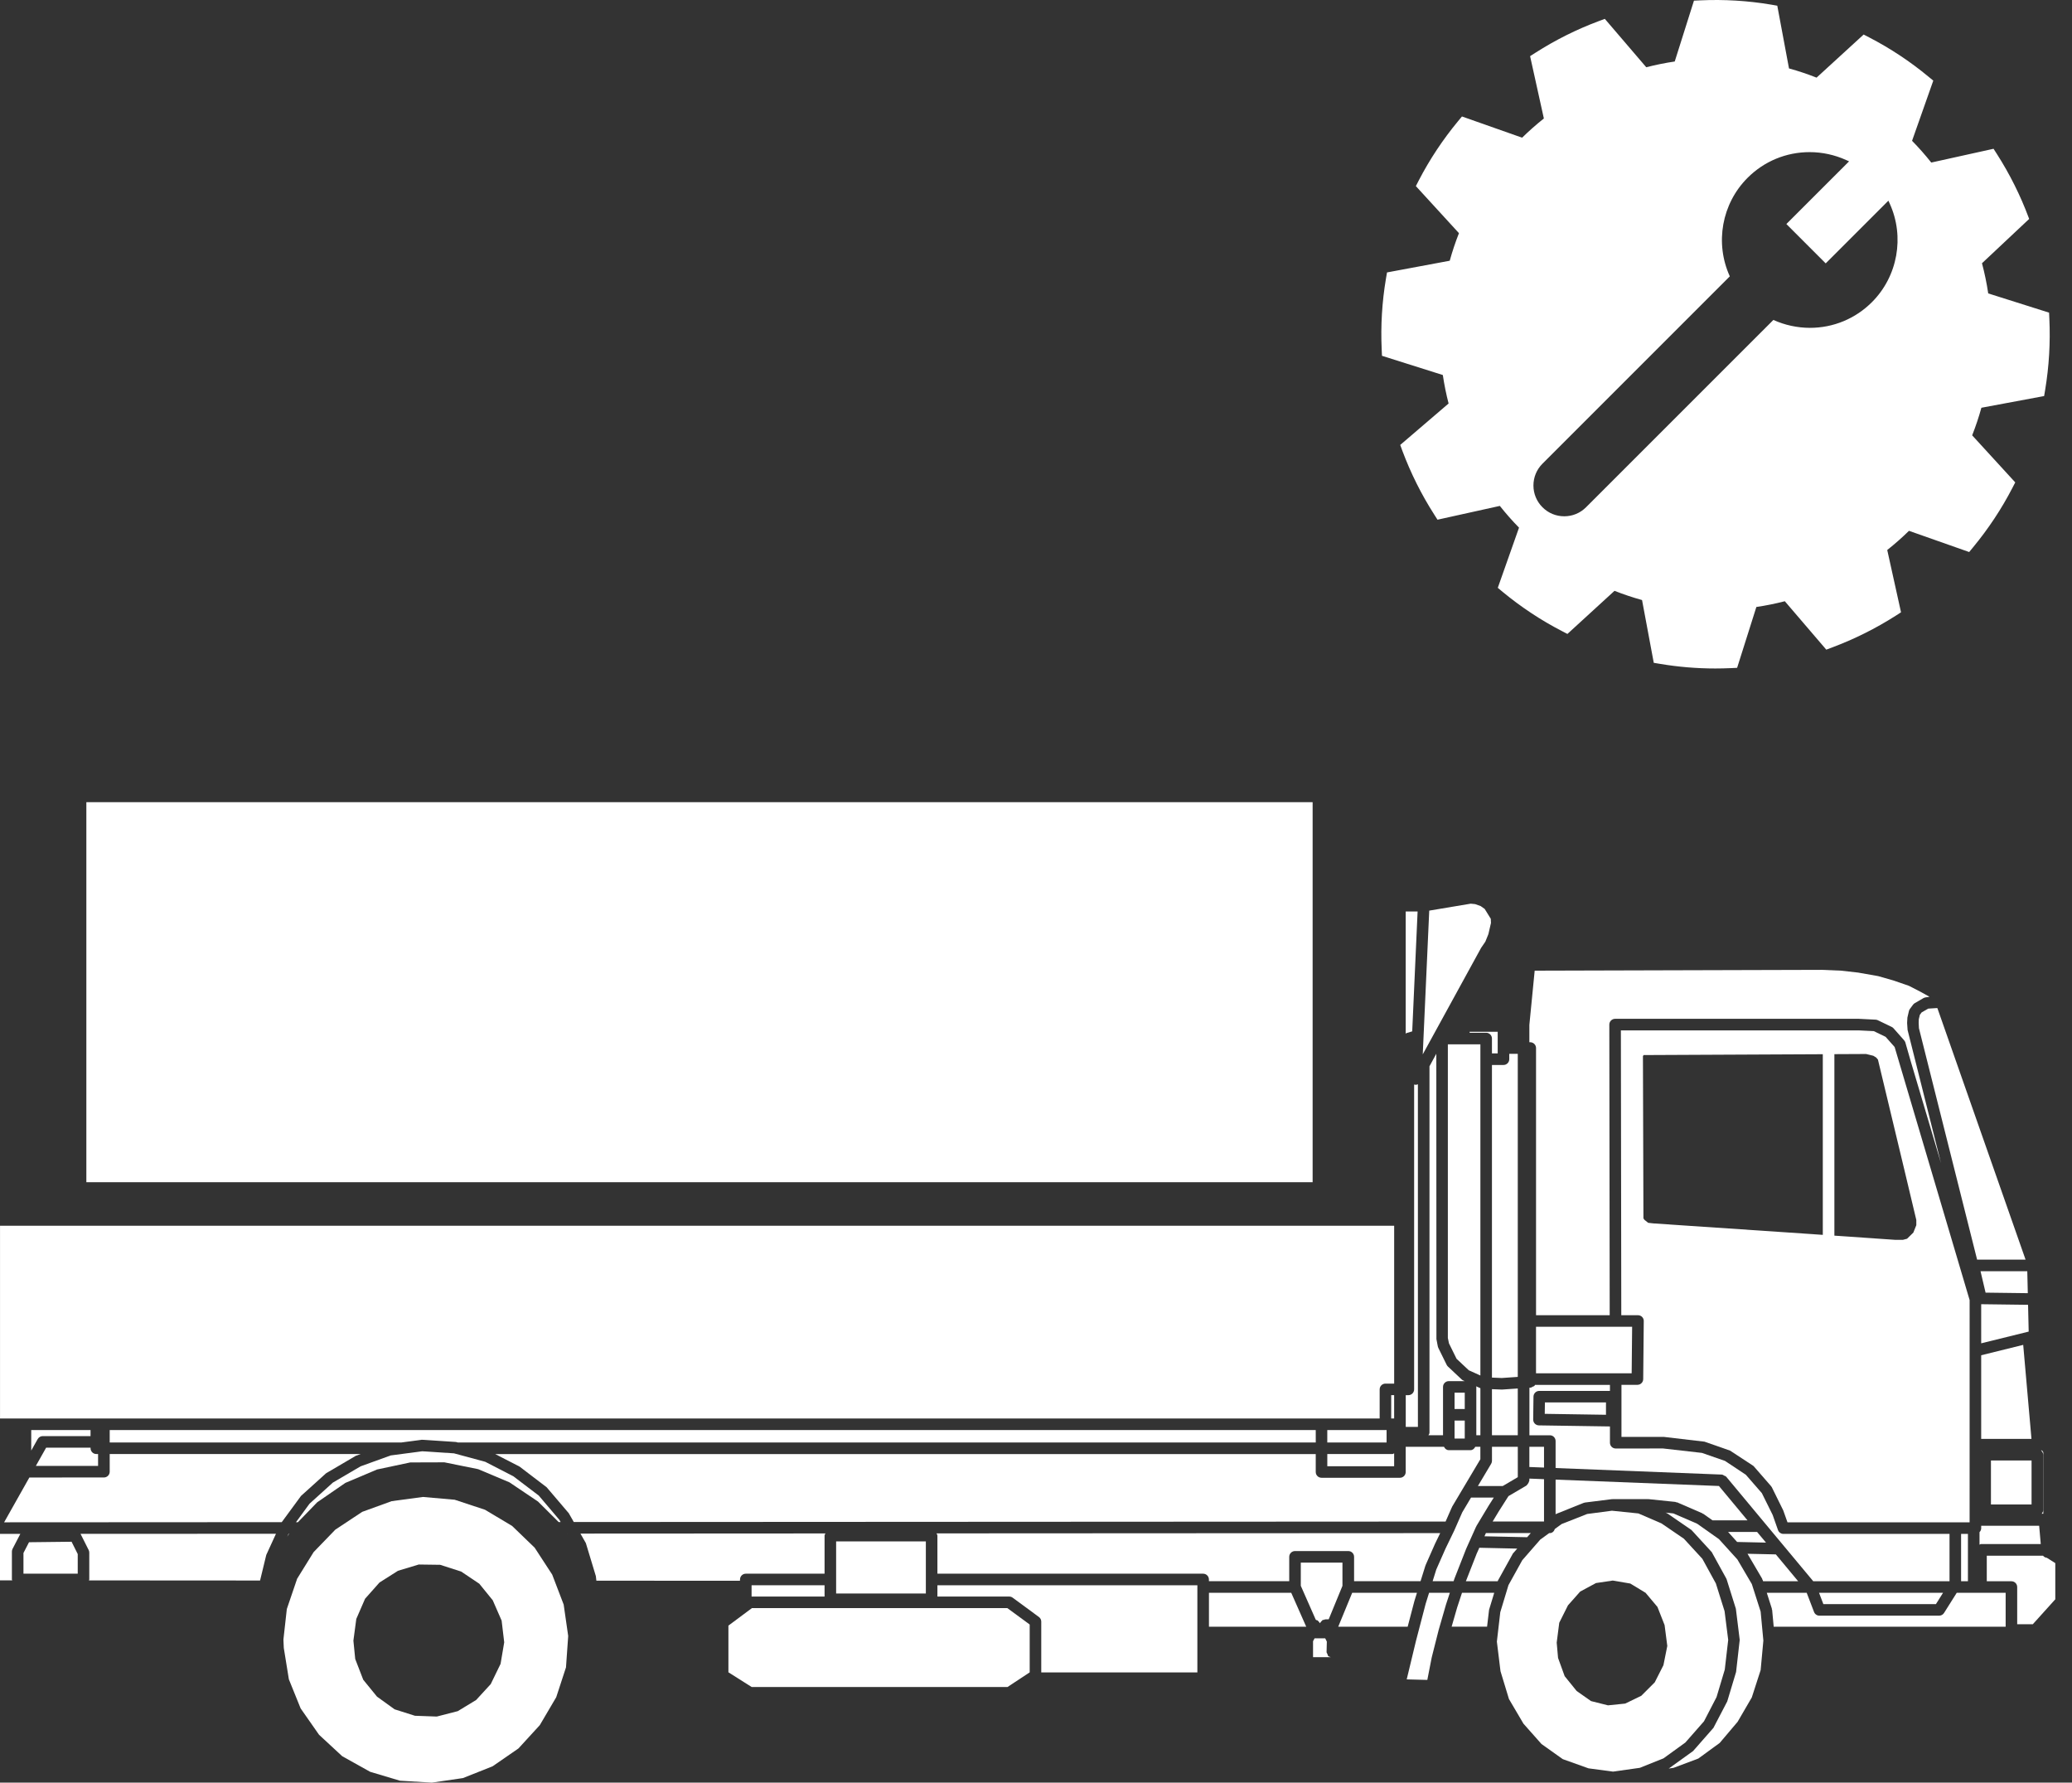 <svg width="93" height="80" viewBox="0 0 93 80" fill="none" xmlns="http://www.w3.org/2000/svg">
<rect x="0" y="0" width="93" height="80" fill="#333333" stroke="none"/>
<rect x="3.876" y="36" width="55.04" height="17.055" fill="white"/>
<path d="M67.449 66.69L68.125 66.292V64.928H66.966V65.556C66.966 65.603 66.954 65.649 66.93 65.69L66.334 66.69L67.449 66.69Z" fill="white"/>
<path d="M66.446 64.41V62.3L66.251 62.213C66.252 62.223 66.263 62.23 66.263 62.241V64.411L66.446 64.41Z" fill="white"/>
<path d="M65.817 69.493C65.818 69.49 65.816 69.487 65.817 69.485L66.255 68.509C66.258 68.502 66.266 68.502 66.268 68.496C66.27 68.491 66.267 68.486 66.27 68.48L66.82 67.566C66.821 67.565 66.823 67.565 66.823 67.564C66.823 67.563 66.823 67.562 66.823 67.561L67.048 67.208H66.026L65.631 67.872L65.276 68.681C65.276 68.683 65.274 68.684 65.272 68.685C65.272 68.686 65.272 68.688 65.272 68.69L64.884 69.491L64.467 70.435L64.303 70.96H65.244L65.28 70.851C65.281 70.848 65.284 70.848 65.285 70.844C65.286 70.842 65.284 70.839 65.285 70.837L65.812 69.495C65.814 69.494 65.816 69.494 65.817 69.493Z" fill="white"/>
<path d="M67.234 70.932L67.907 69.717L68.099 69.498L66.398 69.46L66.292 69.699H66.29L65.795 70.962H67.224L67.234 70.932Z" fill="white"/>
<path d="M66.965 61.823L67.405 61.842L68.124 61.792V47.294H67.742V47.535C67.742 47.678 67.625 47.794 67.482 47.794H66.965V61.823Z" fill="white"/>
<path d="M68.709 68.8L66.694 68.801L66.629 68.945L68.545 68.987L68.709 68.8Z" fill="white"/>
<path d="M79.265 69.229L78.866 68.751H77.564L77.969 69.2L79.265 69.229Z" fill="white"/>
<path d="M67.262 67.841L66.996 68.283L69.302 68.281V66.382L68.644 66.356V66.442C68.644 66.454 68.632 66.461 68.632 66.473C68.627 66.507 68.612 66.532 68.594 66.563C68.577 66.592 68.563 66.618 68.538 66.638C68.529 66.645 68.528 66.66 68.517 66.666L67.706 67.143L67.262 67.841Z" fill="white"/>
<path d="M79.098 70.882C79.102 70.891 79.114 70.894 79.117 70.905L79.135 70.963H80.709L79.707 69.758L78.436 69.73L79.094 70.851C79.099 70.861 79.093 70.872 79.098 70.882Z" fill="white"/>
<path d="M69.302 64.929H68.644V65.836L69.302 65.861V64.929Z" fill="white"/>
<path d="M69.822 66.402V67.96L69.849 67.94L71.082 67.446C71.103 67.438 71.123 67.432 71.145 67.43L72.347 67.279L72.371 67.281C72.375 67.281 72.377 67.277 72.381 67.277H73.96C73.965 67.277 73.967 67.282 73.972 67.282C73.977 67.282 73.98 67.277 73.986 67.277L75.201 67.403C75.215 67.405 75.224 67.419 75.237 67.422C75.251 67.425 75.264 67.417 75.278 67.423L76.404 67.911C76.414 67.916 76.416 67.927 76.424 67.931C76.432 67.936 76.443 67.931 76.451 67.937L76.864 68.229L78.435 68.229L77.153 66.688L69.822 66.402Z" fill="white"/>
<path d="M63.641 48.659C63.611 48.67 63.582 48.684 63.55 48.684C63.527 48.684 63.503 48.681 63.48 48.674C63.477 48.673 63.475 48.67 63.472 48.669V62.352C63.472 62.496 63.356 62.612 63.213 62.612H63.096V64.035H63.642L63.641 48.659Z" fill="white"/>
<path d="M63.386 46.286L63.628 40.905H63.094V46.389C63.11 46.381 63.12 46.365 63.138 46.359L63.386 46.286Z" fill="white"/>
<path d="M66.668 42.261L66.805 41.922L66.921 41.421L66.913 41.234L66.639 40.791L66.46 40.664L66.212 40.575L66.013 40.555L64.15 40.867L63.859 47.318L66.479 42.537L66.668 42.261Z" fill="white"/>
<path d="M66.446 61.73V46.867H64.986V60.047L65.036 60.288L65.377 60.98L65.924 61.494L66.446 61.73Z" fill="white"/>
<path d="M65.672 61.95C65.646 61.939 65.622 61.924 65.602 61.903L64.989 61.327C64.965 61.305 64.947 61.28 64.933 61.252L64.557 60.488C64.546 60.467 64.539 60.445 64.535 60.423L64.473 60.097L64.468 47.29L64.161 47.852V64.296C64.161 64.341 64.133 64.375 64.113 64.411H64.769V62.241C64.769 62.097 64.886 61.982 65.028 61.982H65.741L65.672 61.95Z" fill="white"/>
<path d="M65.963 46.348H66.706C66.85 46.348 66.965 46.464 66.965 46.607V47.274H67.223V46.303H65.963L65.963 46.348Z" fill="white"/>
<path d="M65.287 62.5H65.744V63.233H65.287V62.5Z" fill="white"/>
<path d="M65.287 63.752H65.744V64.559H65.287V63.752Z" fill="white"/>
<path d="M89.362 65.543H91.185V67.517H89.362V65.543Z" fill="white"/>
<path d="M88.925 68.578C88.925 68.65 88.896 68.714 88.849 68.76V69.323C88.873 69.315 88.889 69.294 88.915 69.294H91.598L91.526 68.473H88.924V68.578L88.925 68.578Z" fill="white"/>
<path d="M88.924 65.098L88.936 65.093H88.924V65.098Z" fill="white"/>
<path d="M88.924 60.285L91.056 59.759L91.028 58.557L88.924 58.53L88.924 60.285Z" fill="white"/>
<path d="M88.924 60.821V64.574H91.181L90.81 60.355L88.924 60.821Z" fill="white"/>
<path d="M89.121 58.011L91.016 58.035L90.993 57.049H88.894L89.121 58.011Z" fill="white"/>
<path d="M86.893 71.989L87.212 71.481H81.646L81.84 71.989H86.893Z" fill="white"/>
<path d="M91.705 67.776C91.705 67.837 91.676 67.887 91.64 67.932L91.712 67.931V65.175L91.657 65.093H91.611C91.666 65.141 91.705 65.205 91.705 65.284V67.776Z" fill="white"/>
<path d="M68.944 47.034V59.024H72.25L72.233 45.982C72.233 45.913 72.26 45.847 72.309 45.798C72.358 45.75 72.424 45.722 72.493 45.722H83.429L84.181 45.76C84.216 45.76 84.249 45.77 84.281 45.784L84.907 46.086C84.939 46.1 84.967 46.122 84.989 46.148L85.465 46.687C85.489 46.714 85.508 46.747 85.52 46.783L85.765 47.638L87.12 52.199L85.62 46.221L85.599 45.907L85.612 45.668L85.681 45.37C85.69 45.337 85.704 45.305 85.724 45.279L85.863 45.091C85.883 45.064 85.908 45.042 85.935 45.024L86.334 44.792C86.36 44.776 86.391 44.768 86.421 44.762L86.606 44.734L86.204 44.511L85.679 44.241L84.977 43.999L84.297 43.805L83.397 43.647L82.632 43.561L81.739 43.524H81.738C81.738 43.524 81.738 43.524 81.738 43.524H81.727L68.883 43.56L68.644 45.997V46.773H68.684C68.828 46.775 68.944 46.891 68.944 47.034Z" fill="white"/>
<path d="M88.022 68.838H88.329V70.962H88.022V68.838Z" fill="white"/>
<path d="M86.251 45.435L86.171 45.542L86.123 45.743L86.118 45.908L86.13 46.144L88.741 56.53H90.916L86.968 45.271L86.954 45.239L86.545 45.265L86.251 45.435Z" fill="white"/>
<path d="M72.083 63.492V62.938H69.342L69.335 63.45L72.083 63.492Z" fill="white"/>
<path d="M69.822 64.67V65.882L77.288 66.176C77.29 66.176 77.291 66.178 77.293 66.178C77.329 66.181 77.358 66.207 77.391 66.224C77.418 66.239 77.45 66.243 77.471 66.265C77.473 66.267 77.476 66.266 77.478 66.27L79.173 68.306C79.176 68.309 79.178 68.312 79.18 68.315L81.386 70.963H87.503V68.838H80.047C79.937 68.838 79.839 68.768 79.803 68.664L79.565 67.988L79.079 67.008L78.36 66.183L77.426 65.563L76.391 65.203L74.642 65.004L72.52 65.006C72.376 65.006 72.261 64.889 72.261 64.747V64.016L69.072 63.968C68.928 63.966 68.814 63.848 68.816 63.705L68.829 62.677C68.831 62.535 68.946 62.421 69.088 62.421H72.261V62.151H68.896C68.888 62.164 68.886 62.18 68.875 62.191C68.852 62.216 68.817 62.22 68.786 62.235C68.757 62.247 68.738 62.272 68.704 62.274L68.647 62.278V64.412H69.564C69.705 64.41 69.822 64.526 69.822 64.67L69.822 64.67Z" fill="white"/>
<path d="M73.257 59.543H68.943V61.63H73.236L73.257 59.543Z" fill="white"/>
<path d="M88.405 58.345L85.039 46.988L84.634 46.531L84.103 46.275L83.415 46.241H72.752L72.77 59.024H73.52C73.589 59.024 73.656 59.052 73.704 59.1C73.753 59.149 73.781 59.216 73.779 59.285L73.754 61.89C73.754 62.033 73.637 62.148 73.495 62.148H72.778V64.484H74.673L76.506 64.699L77.654 65.101L78.673 65.769C78.694 65.781 78.71 65.796 78.726 65.815L79.49 66.692C79.504 66.708 79.517 66.727 79.528 66.747L80.041 67.787L80.23 68.319H88.404L88.405 58.345L88.405 58.345ZM73.976 54.877L73.804 54.738L73.764 54.674L73.742 47.396L73.772 47.349L81.815 47.311V55.418L80.164 55.305H80.163L74.226 54.905L73.976 54.877ZM84.21 47.458L84.29 47.553L85.468 52.467L86.012 54.75V54.984L85.878 55.317L85.596 55.592L85.409 55.642H85.075L82.335 55.453V47.308L83.758 47.301L84.081 47.38L84.21 47.458Z" fill="white"/>
<path d="M68.124 62.312L67.412 62.361L66.965 62.343V64.41H68.124V62.312Z" fill="white"/>
<path d="M54.264 70.961H57.866V69.867C57.866 69.724 57.983 69.608 58.125 69.608H60.518C60.661 69.608 60.777 69.724 60.777 69.867V70.961H63.76L63.977 70.266C63.98 70.261 63.985 70.26 63.987 70.255C63.989 70.25 63.985 70.245 63.987 70.239L64.413 69.274C64.414 69.272 64.416 69.272 64.417 69.271C64.418 69.269 64.416 69.266 64.417 69.266L64.642 68.803L42.033 68.815C42.049 68.848 42.075 68.877 42.075 68.916V70.624H54.002C54.145 70.624 54.261 70.74 54.261 70.883L54.262 70.961L54.264 70.961Z" fill="white"/>
<path d="M54.263 71.481V73.004H58.629L57.956 71.481H54.263Z" fill="white"/>
<path d="M60.692 71.481L60.065 73.004H63.182L63.486 71.844L63.49 71.839V71.833L63.599 71.481H60.692Z" fill="white"/>
<path d="M58.385 70.128V71.167L59.057 72.69C59.075 72.693 59.085 72.708 59.101 72.714C59.113 72.719 59.125 72.711 59.137 72.717C59.149 72.725 59.151 72.74 59.163 72.748C59.195 72.772 59.216 72.799 59.233 72.835C59.235 72.839 59.24 72.841 59.241 72.845C59.246 72.83 59.264 72.823 59.272 72.808C59.29 72.779 59.306 72.758 59.335 72.737C59.348 72.727 59.351 72.709 59.366 72.701C59.385 72.691 59.404 72.701 59.422 72.698C59.44 72.693 59.453 72.676 59.472 72.674L59.638 72.67L60.255 71.17V70.128L58.385 70.128Z" fill="white"/>
<path d="M59.618 74.321C59.594 74.296 59.592 74.258 59.578 74.224C59.566 74.195 59.542 74.174 59.542 74.14C59.542 74.14 59.543 74.138 59.543 74.137C59.543 74.137 59.542 74.135 59.542 74.135L59.554 73.672L59.481 73.524H59.004L58.935 73.654V74.37H59.728C59.721 74.368 59.714 74.363 59.708 74.361C59.677 74.347 59.641 74.345 59.618 74.321Z" fill="white"/>
<path d="M33.734 71.143H37.01V71.65H33.734V71.143Z" fill="white"/>
<path d="M42.075 71.65H45.298C45.353 71.65 45.407 71.667 45.452 71.7L46.628 72.565C46.695 72.613 46.736 72.69 46.736 72.773V75.056H53.743V71.22L53.744 71.143H42.075L42.075 71.65Z" fill="white"/>
<path d="M33.215 70.883C33.215 70.74 33.331 70.624 33.474 70.624H37.01V68.915C37.01 68.877 37.036 68.85 37.05 68.818L26.052 68.824L26.296 69.252L26.745 70.735L26.768 70.938L33.213 70.941V70.883L33.215 70.883Z" fill="white"/>
<path d="M33.749 72.169L32.694 72.954V75.049L33.738 75.709H45.221L46.217 75.052V72.905L45.214 72.169L33.749 72.169Z" fill="white"/>
<path d="M87.257 72.386C87.209 72.462 87.126 72.508 87.037 72.508H81.662C81.555 72.508 81.459 72.441 81.421 72.341L81.092 71.481H79.301L79.529 72.195C79.532 72.205 79.525 72.214 79.527 72.224C79.529 72.233 79.54 72.24 79.541 72.249L79.611 73.004H90.022V71.481H87.827L87.257 72.386Z" fill="white"/>
<path d="M78.63 71.091L77.981 69.985L77.154 69.073L76.173 68.38L75.107 67.919L74.755 67.882L74.828 67.913L75.921 68.664L76.831 69.656L77.493 70.859L77.913 72.196L78.086 73.595L77.923 75.034L77.525 76.357L76.906 77.543L75.993 78.583L74.91 79.362L74.891 79.37L75.118 79.336L76.227 78.92L77.188 78.219L77.992 77.27L78.628 76.177L79.025 74.95L79.147 73.626L79.025 72.326L78.63 71.091Z" fill="white"/>
<path d="M37.529 69.175H41.556V71.513H37.529V69.175Z" fill="white"/>
<path d="M91.87 69.91C91.799 69.903 91.742 69.869 91.7 69.816H89.175V70.963H90.28C90.424 70.963 90.54 71.079 90.54 71.222V72.891H91.242L92.25 71.773V70.149L91.87 69.91Z" fill="white"/>
<path d="M65.075 71.481H64.143L63.989 71.976V71.976L63.551 73.655V73.656L63.139 75.367L64.064 75.391L64.26 74.391L64.264 74.384L64.263 74.376L64.564 73.186L64.565 73.183V73.178L64.904 72.002L64.907 71.997V71.993L65.075 71.481Z" fill="white"/>
<path d="M76.482 77.249L77.046 76.161L77.415 74.928L77.569 73.596L77.406 72.305L77.015 71.061L76.409 69.956L75.58 69.054L74.574 68.367L73.539 67.92L72.351 67.798L71.239 67.944L70.092 68.396L69.788 68.617C69.754 68.719 69.674 68.803 69.56 68.803H69.533L69.135 69.092L68.841 69.428C68.837 69.433 68.834 69.438 68.829 69.442L68.326 70.019L67.706 71.138L67.339 72.352L67.186 73.672L67.298 74.587V74.588L67.349 75.001L67.728 76.248L68.38 77.356L69.189 78.268L70.143 78.946L71.298 79.359L72.4 79.506L73.604 79.336L74.661 78.913L75.645 78.202L76.482 77.249ZM74.835 73.867L74.662 74.73L74.271 75.501L73.667 76.104L72.946 76.453L72.173 76.532L71.412 76.341L70.767 75.888L70.229 75.223L69.932 74.404L69.871 73.717L69.986 72.825L70.377 72.044L70.925 71.426L71.634 71.044L72.387 70.932L73.175 71.066L73.86 71.481L74.394 72.117L74.714 72.931L74.835 73.867Z" fill="white"/>
<path d="M65.402 72.145L65.155 73.002H66.746L66.836 72.242L67.068 71.48H65.621L65.402 72.145Z" fill="white"/>
<path d="M3.981 69.565C3.999 69.6 4.007 69.639 4.007 69.68V70.883C4.007 70.899 3.993 70.909 3.99 70.925L11.673 70.93L11.951 69.782L12.387 68.832L3.615 68.836L3.981 69.565Z" fill="white"/>
<path d="M0 70.924H0.551C0.548 70.908 0.534 70.9 0.534 70.884V69.631C0.534 69.59 0.544 69.549 0.563 69.511L0.912 68.838H1.41513e-06L0 70.924Z" fill="white"/>
<path d="M1.919 64.449H4.064V64.178H1.402V65.098L1.692 64.582C1.739 64.5 1.826 64.449 1.919 64.449Z" fill="white"/>
<path d="M3.489 70.624V69.742L3.213 69.19L1.302 69.212L1.053 69.694V70.624H3.489Z" fill="white"/>
<path d="M4.403 65.254H4.324C4.181 65.254 4.065 65.137 4.065 64.995V64.968H2.071L1.609 65.787H4.402V65.254L4.403 65.254Z" fill="white"/>
<path d="M59.574 65.801H62.575V65.222C62.548 65.232 62.527 65.254 62.497 65.254H59.575L59.575 65.801H59.574Z" fill="white"/>
<path d="M59.316 63.659H61.925V62.353C61.925 62.209 62.042 62.093 62.184 62.093H62.576V55.01L0.001 55.009V63.659L59.316 63.659Z" fill="white"/>
<path d="M59.056 64.178H4.924V64.736H17.992L17.996 64.738L18.936 64.613L20.465 64.713L20.551 64.736H59.057L59.056 64.178Z" fill="white"/>
<path d="M62.575 62.611H62.443V63.658H62.575V62.611Z" fill="white"/>
<path d="M59.574 64.178H62.236V64.736H59.574V64.178Z" fill="white"/>
<path d="M12.974 68.83H12.953L12.893 68.962L12.974 68.83Z" fill="white"/>
<path d="M25.459 68.825L25.479 68.856L25.461 68.825H25.459Z" fill="white"/>
<path d="M18.951 65.13L17.536 65.317L16.187 65.805L14.94 66.536L13.893 67.483L13.285 68.313H13.372L14.236 67.42L15.502 66.549L16.926 65.947L18.414 65.631L19.946 65.626L21.463 65.933L22.866 66.524L24.149 67.387L25.074 68.306H25.164L25.106 68.206L24.182 67.118L23.044 66.254L21.78 65.602L20.377 65.223L18.951 65.13Z" fill="white"/>
<path d="M65.164 67.647C65.166 67.642 65.173 67.64 65.175 67.635C65.178 67.63 65.175 67.624 65.177 67.618L66.445 65.487V64.929H66.216C66.173 65.013 66.102 65.08 66.003 65.08H65.026C64.925 65.08 64.854 65.013 64.812 64.929H63.094V66.06C63.094 66.203 62.978 66.319 62.835 66.319H59.315C59.172 66.319 59.056 66.203 59.056 66.06V65.255L22.228 65.256L23.321 65.818L24.536 66.745L25.529 67.91L25.754 68.305L64.884 68.284L65.164 67.647Z" fill="white"/>
<path d="M14.636 66.117L15.969 65.334L16.191 65.254H4.924V66.047C4.924 66.191 4.807 66.306 4.664 66.306L1.318 66.307L0.185 68.318L12.646 68.311L13.511 67.133L14.636 66.117Z" fill="white"/>
<path d="M24.786 70.666L23.998 69.457L22.986 68.481L21.77 67.755L20.408 67.305L18.985 67.18L17.579 67.369L16.259 67.848L15.05 68.648L14.076 69.656L13.337 70.849L12.874 72.209L12.723 73.562C12.722 73.575 12.721 73.587 12.722 73.601L12.738 73.957L12.966 75.365L13.494 76.67L14.32 77.852L15.36 78.815L16.615 79.515L17.951 79.914L19.382 80L20.781 79.796L22.11 79.267L23.27 78.467L24.228 77.421L24.966 76.167L25.404 74.828L25.503 73.42L25.3 72.01L24.786 70.666ZM21.37 76.293L20.546 76.793L19.605 77.035L18.625 77L17.71 76.71L16.92 76.14L16.304 75.384L15.944 74.453L15.862 73.628L15.992 72.654L16.386 71.748L17.035 71.018L17.864 70.493L18.795 70.212L19.756 70.225L20.699 70.528L21.513 71.074L22.117 71.818L22.515 72.728L22.631 73.704L22.468 74.67L22.026 75.579L21.37 76.293Z" fill="white"/>
<path d="M91.984 14.316L91.971 14.031L89.24 13.168C89.172 12.714 89.078 12.259 88.96 11.814L91.077 9.826L91.054 9.763C90.683 8.768 90.204 7.811 89.633 6.917L89.479 6.677L86.683 7.295C86.406 6.947 86.116 6.618 85.821 6.319L86.774 3.618L86.553 3.437C85.733 2.757 84.84 2.167 83.901 1.681L83.648 1.55L81.535 3.484C81.128 3.324 80.714 3.185 80.298 3.071L79.772 0.256L79.491 0.207C78.457 0.032 77.379 -0.033 76.317 0.016L76.032 0.029L75.169 2.76C74.737 2.824 74.308 2.911 73.891 3.018L72.031 0.846L71.763 0.946C70.769 1.317 69.811 1.795 68.917 2.367L68.677 2.52L69.295 5.317C68.946 5.595 68.618 5.885 68.319 6.179L65.619 5.227L65.437 5.446C64.758 6.267 64.167 7.159 63.68 8.098L63.55 8.352L65.484 10.464C65.323 10.871 65.185 11.287 65.07 11.701L62.255 12.226L62.207 12.508C62.031 13.55 61.967 14.617 62.016 15.681L62.029 15.968L64.76 16.83C64.824 17.262 64.911 17.692 65.019 18.108L62.848 19.968L62.946 20.236C63.318 21.23 63.796 22.188 64.367 23.081L64.521 23.323L67.319 22.704C67.596 23.053 67.885 23.381 68.18 23.68L67.227 26.38L67.446 26.563C68.27 27.243 69.162 27.834 70.099 28.318L70.352 28.45L72.466 26.515C72.873 26.676 73.288 26.814 73.702 26.929L74.228 29.746L74.509 29.793C75.322 29.93 76.156 30 76.99 30C77.221 30 77.455 29.994 77.684 29.984L77.969 29.971L78.833 27.24C79.266 27.176 79.695 27.089 80.11 26.982L81.971 29.155L82.238 29.054C83.234 28.682 84.192 28.203 85.085 27.634L85.326 27.479L84.707 24.683C85.056 24.405 85.384 24.116 85.683 23.822L88.385 24.774L88.566 24.554C89.247 23.73 89.838 22.837 90.322 21.902L90.453 21.649L88.519 19.537C88.68 19.128 88.819 18.713 88.933 18.299L91.749 17.774L91.796 17.493C91.969 16.448 92.033 15.381 91.984 14.316ZM84.021 13.559C83.277 14.303 82.288 14.713 81.236 14.713C80.673 14.712 80.108 14.59 79.597 14.358L71.188 22.765C70.927 23.027 70.579 23.17 70.21 23.17C69.841 23.17 69.494 23.027 69.233 22.765C68.972 22.505 68.827 22.157 68.827 21.788C68.827 21.419 68.971 21.071 69.232 20.81L77.641 12.402C76.962 10.909 77.278 9.141 78.439 7.98C79.183 7.236 80.172 6.827 81.225 6.827C81.787 6.827 82.352 6.95 82.861 7.181L82.994 7.241L80.18 10.054L81.945 11.82L84.759 9.006L84.819 9.138C85.497 10.628 85.176 12.405 84.021 13.559Z" fill="white"/>
</svg>
